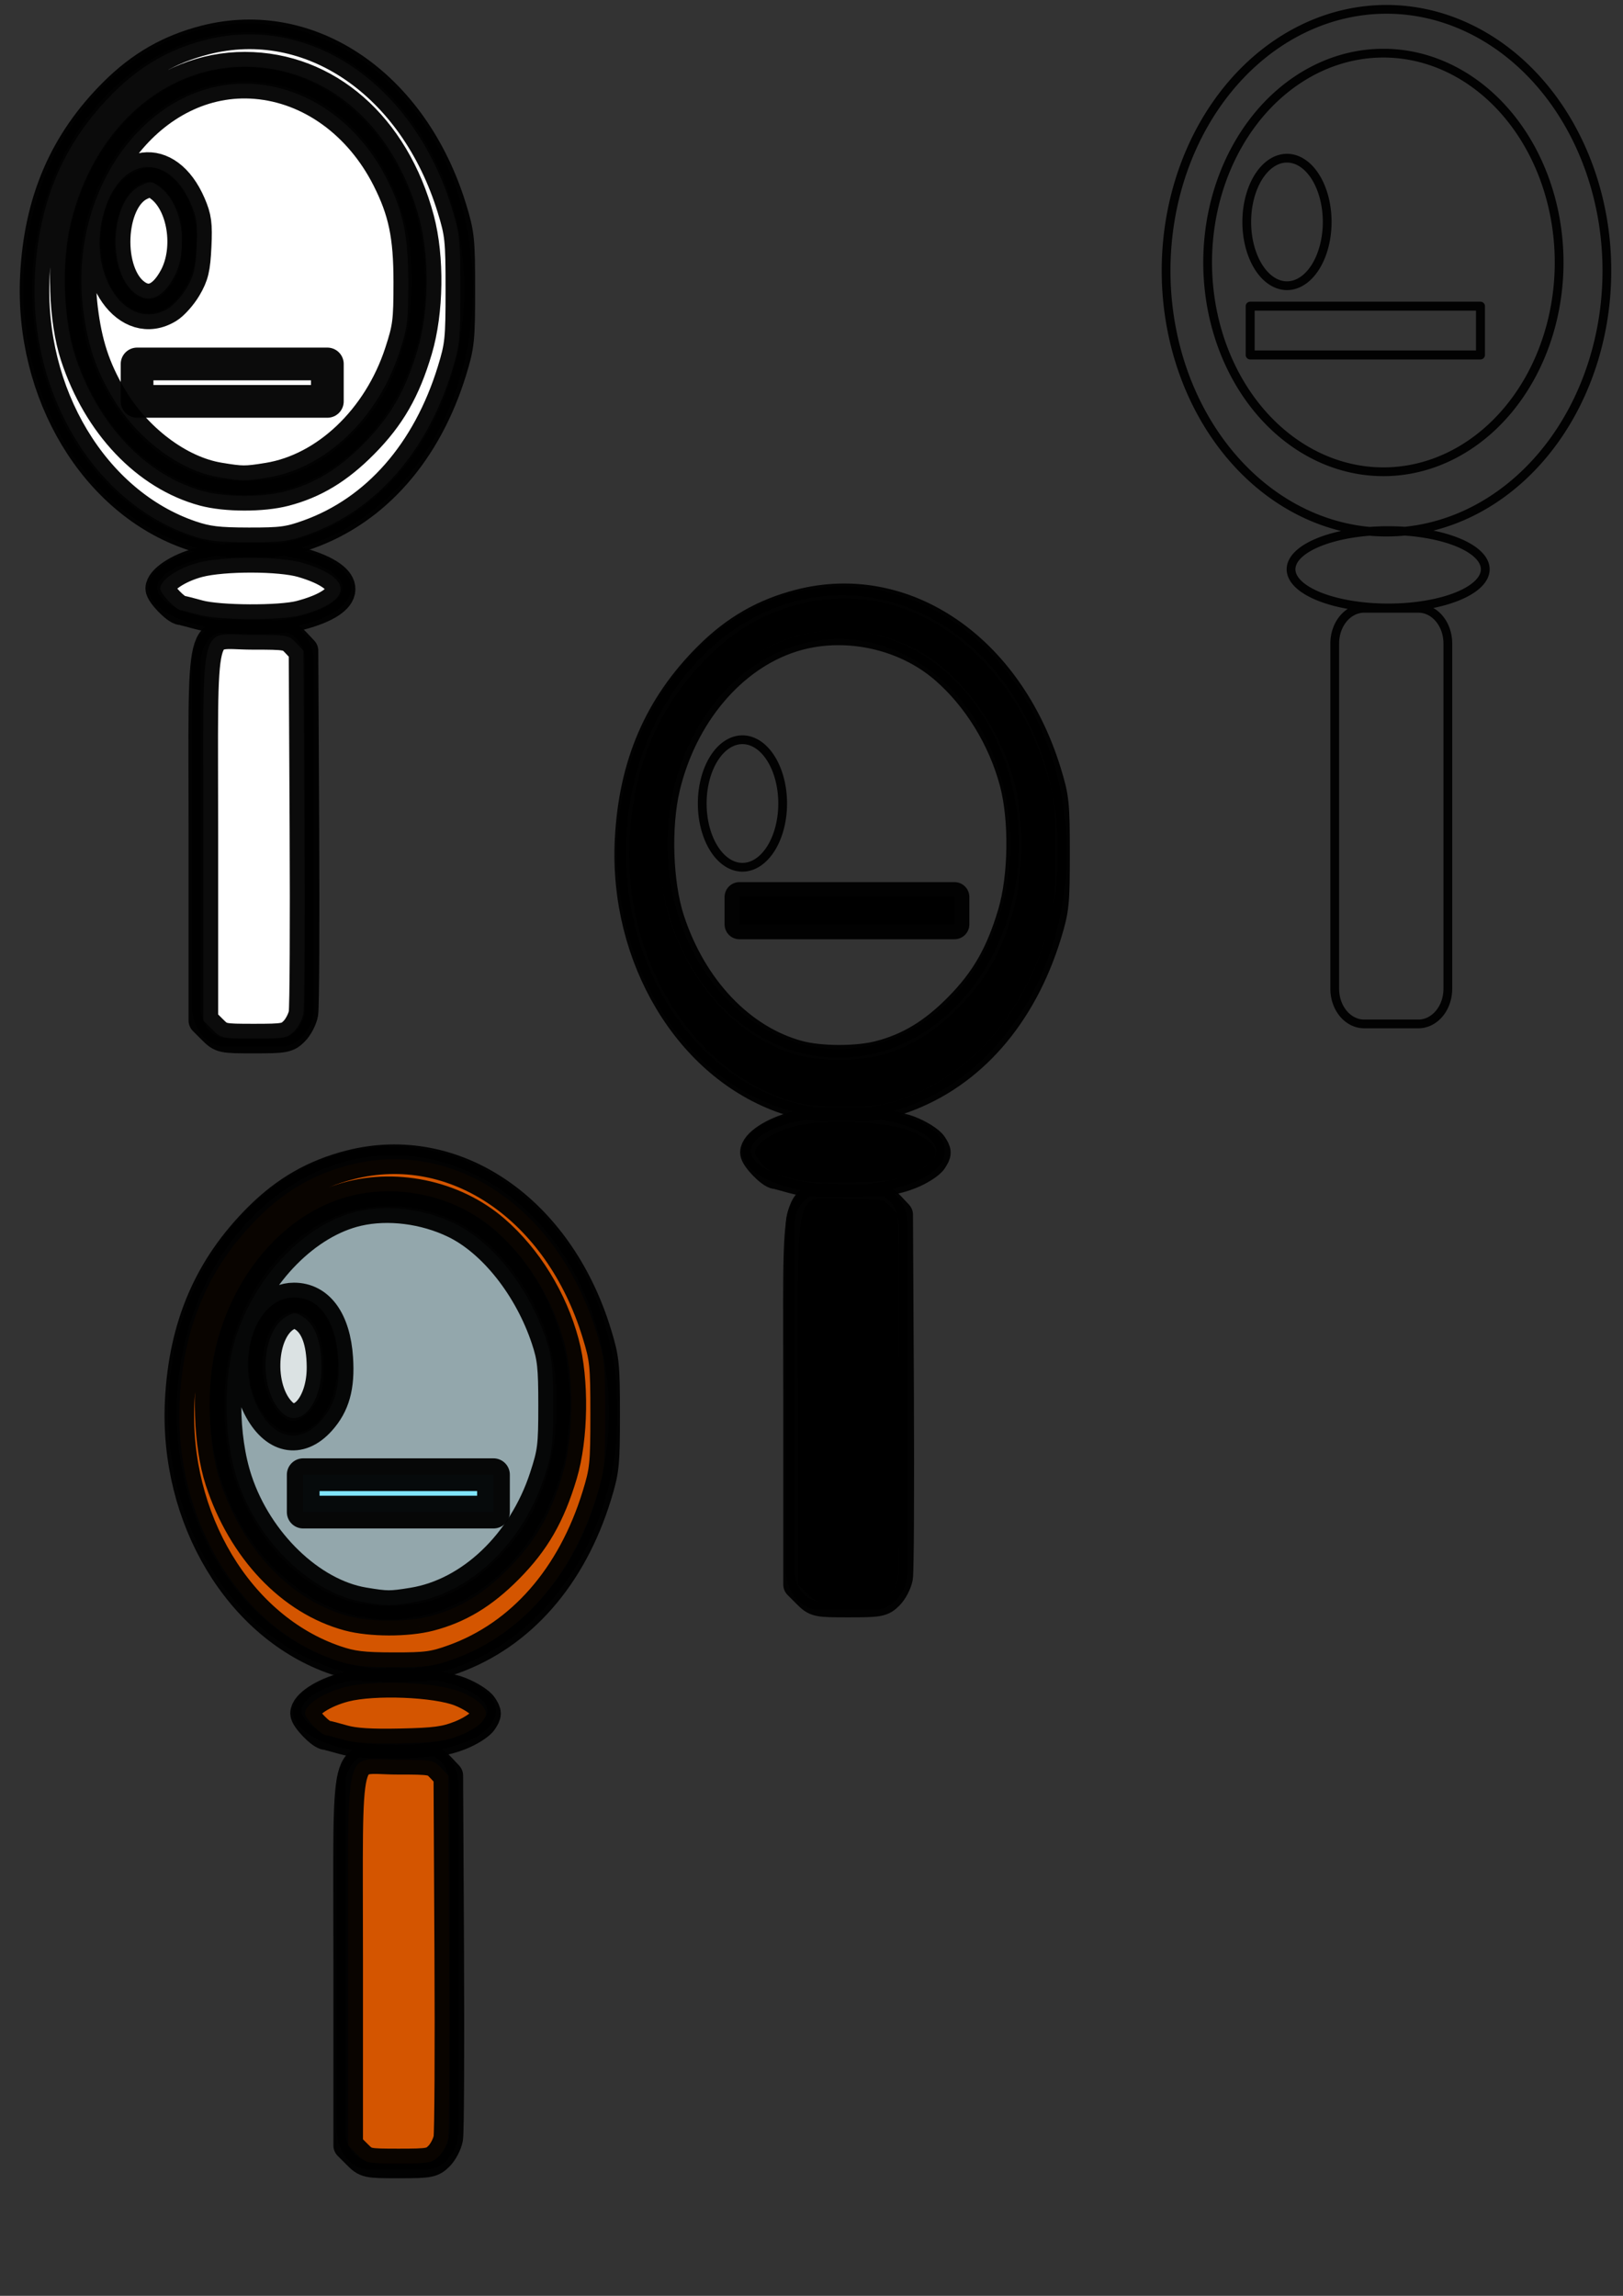 <?xml version="1.0" encoding="UTF-8" standalone="no"?>
<!-- Created with Inkscape (http://www.inkscape.org/) -->

<svg
   width="210mm"
   height="297mm"
   viewBox="0 0 210 297"
   version="1.1"
   id="svg5"
   inkscape:version="1.1.1 (3bf5ae0d25, 2021-09-20)"
   sodipodi:docname="magnifying glass icon svg.svg"
   xmlns:inkscape="http://www.inkscape.org/namespaces/inkscape"
   xmlns:sodipodi="http://sodipodi.sourceforge.net/DTD/sodipodi-0.dtd"
   xmlns="http://www.w3.org/2000/svg"
   xmlns:svg="http://www.w3.org/2000/svg">
  <rect x="0" y="0" width="210" height="297" fill="#333333" stroke="none"/>
  <sodipodi:namedview
     id="namedview7"
     pagecolor="#ffffff"
     bordercolor="#666666"
     borderopacity="1.0"
     inkscape:pageshadow="2"
     inkscape:pageopacity="0.0"
     inkscape:pagecheckerboard="0"
     inkscape:document-units="mm"
     showgrid="false"
     inkscape:zoom="0.66468037"
     inkscape:cx="728.16954"
     inkscape:cy="382.8908"
     inkscape:window-width="1680"
     inkscape:window-height="956"
     inkscape:window-x="-11"
     inkscape:window-y="-11"
     inkscape:window-maximized="1"
     inkscape:current-layer="layer1"
     showguides="true"
     inkscape:guide-bbox="true" />
  <defs
     id="defs2">
    <inkscape:path-effect
       effect="rough_hatches"
       id="path-effect2461"
       is_visible="true"
       lpeversion="1"
       direction="69.998,260.921 , 8.144,0"
       dist_rdm="6;1"
       growth="0"
       do_bend="true"
       bender="69.998,265.921 , 5,0"
       bottom_edge_variation="1.46;1"
       top_edge_variation="1.46;1"
       bottom_tgt_variation="0;1"
       top_tgt_variation="0;1"
       scale_bf="1"
       scale_bb="1"
       scale_tf="1"
       scale_tb="1"
       top_smth_variation="0;1"
       bottom_smth_variation="0;1"
       fat_output="true"
       stroke_width_top="1"
       stroke_width_bottom="1"
       front_thickness="1"
       back_thickness="0.25" />
    <inkscape:path-effect
       effect="skeletal"
       id="path-effect1945"
       is_visible="true"
       lpeversion="1"
       pattern="m 33.861,87.615 h 14.8 c 5.651,0 10.201,4.55 10.201,10.201 v 12.157 c 0,5.651 -4.55,10.201 -10.201,10.201 H 33.861 c -5.651,0 -10.201,-4.55 -10.201,-10.201 V 97.816 c 0,-5.651 4.55,-10.201 10.201,-10.201 z"
       copytype="repeated"
       prop_scale="1.28"
       scale_y_rel="false"
       spacing="2.6"
       normal_offset="0"
       tang_offset="0"
       prop_units="false"
       vertical_pattern="false"
       hide_knot="false"
       fuse_tolerance="0" />
    <inkscape:path-effect
       effect="skeletal"
       id="path-effect1762"
       is_visible="true"
       lpeversion="1"
       pattern="#rect1629"
       copytype="repeated"
       prop_scale="1"
       scale_y_rel="false"
       spacing="0"
       normal_offset="0"
       tang_offset="0"
       prop_units="false"
       vertical_pattern="false"
       hide_knot="false"
       fuse_tolerance="0" />
  </defs>
  <g
     inkscape:label="Layer 1"
     inkscape:groupmode="layer"
     id="layer1">
    <path
       style="fill:#917c6f;stroke:#000000;stroke-width:14.443;stroke-linecap:round;stroke-linejoin:round;stroke-opacity:0.955;paint-order:stroke markers fill"
       d=""
       id="path1102"
       transform="scale(0.265)" />
    <path
       style="fill:#917c6f;stroke:#000000;stroke-width:14.443;stroke-linecap:round;stroke-linejoin:round;stroke-opacity:0.955;paint-order:stroke markers fill"
       d=""
       id="path1570"
       transform="scale(0.265)" />
    <g
       id="g4098">
      <g
         id="g2298">
        <path
           id="path1684"
           style="fill:none;stroke:#000000;stroke-width:1.134;stroke-linecap:round;stroke-linejoin:round;stroke-opacity:0.955;paint-order:stroke markers fill"
           d="m 43.152,176.393 a 5.204,8.249 0 0 1 -5.204,8.249 5.204,8.249 0 0 1 -5.204,-8.249 5.204,8.249 0 0 1 5.204,-8.249 5.204,8.249 0 0 1 5.204,8.249 z m 36.189,6.308 a 28.518,33.813 0 0 1 -28.518,33.813 28.518,33.813 0 0 1 -28.518,-33.813 28.518,33.813 0 0 1 28.518,-33.813 28.518,33.813 0 0 1 28.518,33.813 z m -6.179,-1.068 a 22.739,27.078 0 0 1 -22.739,27.078 22.739,27.078 0 0 1 -22.739,-27.078 22.739,27.078 0 0 1 22.739,-27.078 22.739,27.078 0 0 1 22.739,27.078 z m -9.558,39.694 a 12.565,5.003 0 0 1 -12.565,5.003 12.565,5.003 0 0 1 -12.565,-5.003 12.565,5.003 0 0 1 12.565,-5.003 12.565,5.003 0 0 1 12.565,5.003 z m -15.659,5.047 h 7 c 2.115,0 3.817,2.032 3.817,4.557 v 44.653 c 0,2.525 -1.703,4.557 -3.817,4.557 h -7 c -2.115,0 -3.817,-2.032 -3.817,-4.557 v -44.653 c 0,-2.525 1.703,-4.557 3.817,-4.557 z" />
        <path
           style="fill:#d45500;stroke:#000000;stroke-width:14.443;stroke-linecap:round;stroke-linejoin:round;stroke-opacity:0.955;paint-order:stroke markers fill"
           d="m 174.404,1051.749 -4.398,-4.398 v -90.182 c 0,-108.944 -2.641,-98.11 23.919,-98.11 17.062,0 17.81,0.136 21.33,3.882 l 3.647,3.882 0.442,86.011 c 0.243,47.306 0.029,88.287 -0.476,91.069 -0.505,2.782 -2.535,6.675 -4.511,8.651 -3.337,3.337 -4.733,3.593 -19.574,3.593 -15.657,0 -16.07,-0.089 -20.379,-4.398 z"
           id="path1754"
           transform="scale(0.265)" />
        <path
           style="fill:#d45500;stroke:#000000;stroke-width:14.443;stroke-linecap:round;stroke-linejoin:round;stroke-opacity:0.955;paint-order:stroke markers fill"
           d="m 167.75,849.315 c -4.137,-1.187 -7.978,-2.189 -8.535,-2.225 -2.571,-0.169 -10.271,-8.156 -10.271,-10.655 0,-4.271 8.872,-10.111 19.495,-12.833 14.135,-3.621 44.304,-2.434 56.154,2.21 4.87,1.908 9.747,5.009 11.081,7.044 2.173,3.316 2.173,3.954 0,7.27 -1.331,2.031 -6.221,5.144 -11.081,7.054 -7.23,2.842 -12.127,3.493 -29.009,3.856 -14.306,0.308 -22.534,-0.202 -27.833,-1.722 z"
           id="path1793"
           transform="scale(0.265)" />
        <path
           style="fill:#d45500;stroke:#000000;stroke-width:14.443;stroke-linecap:round;stroke-linejoin:round;stroke-opacity:0.955;paint-order:stroke markers fill"
           d="M 163.902,810.484 C 116.767,794.415 84.836,741.293 87.747,683.787 c 1.852,-36.6 14.232,-65.354 38.549,-89.533 13.198,-13.123 27.165,-21.136 44.627,-25.602 51.129,-13.077 101.753,21.451 120.418,82.129 3.843,12.492 4.137,15.319 4.137,39.776 0,24.363 -0.304,27.316 -4.075,39.563 -12.204,39.637 -37.042,67.984 -69.958,79.843 -9.643,3.474 -13.255,3.957 -29.337,3.923 -14.969,-0.032 -20.154,-0.657 -28.206,-3.402 z m 45.911,-21.43 c 14.419,-3.756 26.148,-10.853 38.427,-23.254 13.118,-13.248 20.475,-26.035 26.414,-45.905 5.374,-17.982 5.762,-46.144 0.886,-64.372 -5.696,-21.297 -18.075,-41.39 -33.975,-55.152 -19.937,-17.255 -49.601,-23.343 -74.676,-15.325 -29.379,9.395 -53.266,37.723 -61.695,73.165 -4.519,19.003 -3.571,47.126 2.18,64.693 10.992,33.572 34.703,58.52 62.801,66.076 10.751,2.891 28.693,2.925 39.637,0.074 z"
           id="path1832"
           transform="scale(0.265)" />
        <path
           style="fill:#93a7ac;stroke:#000000;stroke-width:14.443;stroke-linecap:round;stroke-linejoin:round;stroke-opacity:0.955;paint-order:stroke markers fill"
           d="m 177.67,782.134 c -25.713,-4.268 -51.645,-29.242 -61.666,-59.389 -7.125,-21.434 -7.219,-51.537 -0.224,-71.868 10.204,-29.657 34.103,-53.805 58.912,-59.525 14.756,-3.402 32.578,-1.16 47.253,5.945 18.653,9.03 36.273,31.307 44.61,56.401 3.017,9.081 3.499,13.535 3.499,32.346 0,20.054 -0.355,22.899 -4.403,35.251 -10.543,32.17 -36.002,56.38 -64.08,60.936 -11.023,1.788 -12.58,1.782 -23.901,-0.097 z M 156.636,693.674 c 6.956,-7.74 9.449,-16.665 8.54,-30.58 -1.223,-18.722 -9.227,-29.707 -21.649,-29.707 -18.91,0 -29.186,30.979 -17.771,53.577 7.877,15.592 20.442,18.323 30.879,6.711 z"
           id="path2060"
           transform="scale(0.265)" />
        <path
           style="fill:#dbe2e3;stroke:#000000;stroke-width:14.443;stroke-linecap:round;stroke-linejoin:round;stroke-opacity:0.955;paint-order:stroke markers fill"
           d="m 137.547,689.477 c -11.635,-11.635 -10.081,-39.997 2.572,-46.96 3.543,-1.949 4.395,-1.899 8.024,0.479 5.755,3.771 8.737,11.948 8.838,24.241 0.152,18.307 -10.816,30.858 -19.435,22.239 z"
           id="path2173"
           transform="scale(0.265)" />
      </g>
      <rect
         style="fill:#80e5ff;fill-opacity:1;stroke:#000000;stroke-width:4.233;stroke-linecap:round;stroke-linejoin:round;stroke-opacity:0.955;paint-order:stroke markers fill"
         id="rect932"
         width="24.62"
         height="4.84"
         x="39.232"
         y="190.775" />
    </g>
    <g
       id="g4106">
      <g
         id="g2691">
        <path
           id="path1682"
           style="fill:none;stroke:#000000;stroke-width:1.134;stroke-linecap:round;stroke-linejoin:round;stroke-opacity:0.955;paint-order:stroke markers fill"
           d="m 101.269,103.946 a 5.204,8.249 0 0 1 -5.204,8.249 5.204,8.249 0 0 1 -5.204,-8.249 5.204,8.249 0 0 1 5.204,-8.249 5.204,8.249 0 0 1 5.204,8.249 z m 36.189,6.308 a 28.518,33.813 0 0 1 -28.518,33.813 28.518,33.813 0 0 1 -28.518,-33.813 28.518,33.813 0 0 1 28.518,-33.813 28.518,33.813 0 0 1 28.518,33.813 z m -6.179,-1.068 a 22.739,27.078 0 0 1 -22.739,27.078 22.739,27.078 0 0 1 -22.739,-27.078 22.739,27.078 0 0 1 22.739,-27.078 22.739,27.078 0 0 1 22.739,27.078 z m -9.558,39.694 a 12.565,5.003 0 0 1 -12.565,5.003 12.565,5.003 0 0 1 -12.565,-5.003 12.565,5.003 0 0 1 12.565,-5.003 12.565,5.003 0 0 1 12.565,5.003 z m -15.659,5.047 h 7 c 2.115,0 3.817,2.032 3.817,4.557 v 44.653 c 0,2.525 -1.703,4.557 -3.817,4.557 h -7 c -2.115,0 -3.817,-2.032 -3.817,-4.557 v -44.653 c 0,-2.525 1.703,-4.557 3.817,-4.557 z" />
        <path
           style="fill:#000000;stroke:#000000;stroke-width:14.443;stroke-linecap:round;stroke-linejoin:round;stroke-opacity:0.955;paint-order:stroke markers fill"
           d="m 394.059,777.933 -4.398,-4.398 v -90.182 c 0,-108.944 -2.641,-98.11 23.919,-98.11 17.062,0 17.81,0.136 21.33,3.882 l 3.647,3.882 0.442,86.011 c 0.243,47.306 0.029,88.287 -0.476,91.069 -0.505,2.782 -2.535,6.675 -4.511,8.651 -3.337,3.337 -4.733,3.593 -19.574,3.593 -15.657,0 -16.07,-0.089 -20.379,-4.398 z"
           id="path2490"
           transform="scale(0.265)" />
        <path
           style="fill:#000000;stroke:#000000;stroke-width:14.443;stroke-linecap:round;stroke-linejoin:round;stroke-opacity:0.955;paint-order:stroke markers fill"
           d="m 387.404,575.499 c -4.137,-1.187 -7.978,-2.189 -8.535,-2.225 -2.571,-0.169 -10.271,-8.156 -10.271,-10.655 0,-4.271 8.872,-10.111 19.495,-12.833 14.135,-3.621 44.304,-2.434 56.154,2.21 4.87,1.908 9.747,5.009 11.081,7.044 2.173,3.316 2.173,3.954 0,7.27 -1.331,2.031 -6.221,5.144 -11.081,7.054 -7.23,2.842 -12.127,3.493 -29.009,3.856 -14.306,0.308 -22.534,-0.202 -27.833,-1.722 z"
           id="path2529"
           transform="scale(0.265)" />
        <path
           style="fill:#000000;stroke:#000000;stroke-width:14.443;stroke-linecap:round;stroke-linejoin:round;stroke-opacity:0.955;paint-order:stroke markers fill"
           d="m 383.556,536.668 c -47.135,-16.069 -79.065,-69.191 -76.155,-126.697 1.852,-36.6 14.232,-65.354 38.549,-89.533 13.198,-13.123 27.165,-21.136 44.627,-25.602 51.129,-13.077 101.753,21.451 120.418,82.129 3.843,12.492 4.137,15.319 4.137,39.776 0,24.363 -0.304,27.316 -4.075,39.563 -12.204,39.637 -37.042,67.984 -69.958,79.843 -9.643,3.474 -13.255,3.957 -29.337,3.923 -14.969,-0.032 -20.154,-0.657 -28.206,-3.402 z m 45.911,-21.43 c 14.419,-3.756 26.148,-10.853 38.427,-23.254 13.118,-13.248 20.475,-26.035 26.414,-45.905 5.374,-17.982 5.762,-46.144 0.886,-64.372 -5.696,-21.297 -18.075,-41.39 -33.975,-55.152 -19.937,-17.255 -49.601,-23.343 -74.676,-15.325 -29.379,9.395 -53.266,37.723 -61.695,73.165 -4.519,19.003 -3.571,47.126 2.18,64.693 10.992,33.572 34.703,58.52 62.801,66.076 10.751,2.891 28.693,2.925 39.637,0.074 z"
           id="path2568"
           transform="scale(0.265)" />
      </g>
      <rect
         style="fill:#000000;fill-opacity:1;stroke:#000000;stroke-width:3.849;stroke-linecap:round;stroke-linejoin:round;stroke-opacity:0.955;paint-order:stroke markers fill"
         id="rect3516"
         width="27.823"
         height="3.541"
         x="95.677"
         y="116.041" />
    </g>
    <g
       id="g4088">
      <g
         id="g3029">
        <path
           id="path1559"
           style="fill:none;stroke:#000000;stroke-width:1.134;stroke-linecap:round;stroke-linejoin:round;stroke-opacity:0.955;paint-order:stroke markers fill"
           d="m 24.443,31.101 a 5.204,8.249 0 0 1 -5.204,8.249 5.204,8.249 0 0 1 -5.204,-8.249 5.204,8.249 0 0 1 5.204,-8.249 5.204,8.249 0 0 1 5.204,8.249 z m 36.189,6.308 A 28.518,33.813 0 0 1 32.114,71.222 28.518,33.813 0 0 1 3.597,37.409 28.518,33.813 0 0 1 32.114,3.597 28.518,33.813 0 0 1 60.632,37.409 Z m -6.179,-1.068 A 22.739,27.078 0 0 1 31.713,63.419 22.739,27.078 0 0 1 8.974,36.342 22.739,27.078 0 0 1 31.713,9.264 22.739,27.078 0 0 1 54.453,36.342 Z m -9.558,39.694 a 12.565,5.003 0 0 1 -12.565,5.003 12.565,5.003 0 0 1 -12.565,-5.003 12.565,5.003 0 0 1 12.565,-5.003 12.565,5.003 0 0 1 12.565,5.003 z m -15.659,5.047 h 7 c 2.115,0 3.817,2.032 3.817,4.557 v 44.653 c 0,2.525 -1.703,4.557 -3.817,4.557 h -7 c -2.115,0 -3.817,-2.032 -3.817,-4.557 V 85.64 c 0,-2.525 1.703,-4.557 3.817,-4.557 z" />
        <path
           style="fill:#ffffff;stroke:#000000;stroke-width:14.443;stroke-linecap:round;stroke-linejoin:round;stroke-opacity:0.955;paint-order:stroke markers fill"
           d="m 103.694,502.613 -4.398,-4.398 v -90.182 c 0,-108.944 -2.641,-98.11 23.919,-98.11 17.062,0 17.81,0.136 21.33,3.882 l 3.647,3.882 0.442,86.011 c 0.243,47.306 0.029,88.287 -0.476,91.069 -0.505,2.782 -2.535,6.675 -4.511,8.651 -3.337,3.337 -4.733,3.593 -19.574,3.593 -15.657,0 -16.07,-0.089 -20.379,-4.398 z"
           id="path2748"
           transform="scale(0.265)" />
        <path
           style="fill:#ffffff;stroke:#000000;stroke-width:14.443;stroke-linecap:round;stroke-linejoin:round;stroke-opacity:0.955;paint-order:stroke markers fill"
           d="m 97.039,300.109 c -4.137,-1.149 -7.978,-2.119 -8.535,-2.155 -2.571,-0.169 -10.271,-8.156 -10.271,-10.655 0,-4.166 8.722,-10.041 18.805,-12.667 12.036,-3.135 39.708,-3.091 50.505,0.08 25.36,7.449 24.983,18.764 -0.855,25.649 -9.828,2.619 -39.859,2.467 -49.648,-0.252 z"
           id="path2787"
           transform="scale(0.265)" />
        <path
           style="fill:#ffffff;stroke:#000000;stroke-width:14.443;stroke-linecap:round;stroke-linejoin:round;stroke-opacity:0.955;paint-order:stroke markers fill"
           d="M 93.191,261.348 C 46.056,245.279 14.126,192.157 17.036,134.651 18.888,98.051 31.269,69.297 55.585,45.118 68.784,31.995 82.751,23.982 100.213,19.516 151.342,6.44 201.966,40.967 220.631,101.645 c 3.843,12.492 4.137,15.319 4.137,39.776 0,24.363 -0.304,27.316 -4.075,39.563 -12.204,39.637 -37.042,67.984 -69.958,79.843 -9.643,3.474 -13.255,3.957 -29.337,3.923 -14.969,-0.032 -20.154,-0.657 -28.206,-3.402 z m 45.911,-21.43 c 14.419,-3.756 26.148,-10.853 38.427,-23.254 13.144,-13.275 20.511,-26.096 26.376,-45.905 5.487,-18.533 5.877,-45.051 0.936,-63.684 C 192.784,61.605 159.641,32.628 119.606,32.557 79.656,32.485 45.367,63.308 34.484,109.075 c -4.519,19.003 -3.571,47.126 2.18,64.693 10.992,33.572 34.703,58.52 62.801,66.076 10.751,2.891 28.693,2.925 39.637,0.074 z"
           id="path2826"
           transform="scale(0.265)" />
        <path
           style="fill:#ffffff;stroke:#000000;stroke-width:14.443;stroke-linecap:round;stroke-linejoin:round;stroke-opacity:0.955;paint-order:stroke markers fill"
           d="m 66.512,143.579 c -14.445,-10.118 -13.003,-45.733 2.144,-52.957 4.809,-2.293 5.314,-2.262 9.213,0.579 11.138,8.115 14.626,30.17 6.991,44.199 -5.364,9.856 -11.836,12.741 -18.348,8.179 z"
           id="path2865"
           transform="scale(0.265)" />
        <path
           style="fill:#ffffff;stroke:#000000;stroke-width:14.443;stroke-linecap:round;stroke-linejoin:round;stroke-opacity:0.955;paint-order:stroke markers fill"
           d="M 106.959,232.997 C 87.477,229.764 66.629,213.993 54.518,193.326 46.564,179.753 42.648,167.776 40.567,150.665 33.237,90.381 74.468,36.848 124.97,41.077 c 26.418,2.212 50.327,19.512 63.85,46.199 7.998,15.784 10.523,27.874 10.523,50.384 0,19.223 -0.385,22.237 -4.403,34.499 -10.543,32.17 -36.002,56.38 -64.08,60.936 -11.023,1.788 -12.58,1.782 -23.901,-0.097 z M 82.252,150.537 c 2.624,-1.6 6.653,-6.12 8.953,-10.045 3.479,-5.936 4.286,-9.317 4.802,-20.107 0.525,-10.975 0.103,-14.173 -2.738,-20.779 -11.389,-26.475 -35.568,-23.248 -42.994,5.738 -7.598,29.656 12.01,57.368 31.977,45.193 z"
           id="path2904"
           transform="scale(0.265)" />
      </g>
      <rect
         style="fill:#ffffff;fill-opacity:1;stroke:#000000;stroke-width:4.233;stroke-linecap:round;stroke-linejoin:round;stroke-opacity:0.955;paint-order:stroke markers fill"
         id="rect3776"
         width="24.62"
         height="4.84"
         x="17.737"
         y="47.085" />
    </g>
    <g
       id="g4110">
      <path
         id="path1680"
         style="fill:none;stroke:#000000;stroke-width:1.134;stroke-linecap:round;stroke-linejoin:round;stroke-opacity:0.955;paint-order:stroke markers fill"
         d="m 171.726,28.713 a 5.204,8.249 0 0 1 -5.204,8.249 5.204,8.249 0 0 1 -5.204,-8.249 5.204,8.249 0 0 1 5.204,-8.249 5.204,8.249 0 0 1 5.204,8.249 z m 36.189,6.308 A 28.518,33.813 0 0 1 179.397,68.834 28.518,33.813 0 0 1 150.879,35.021 28.518,33.813 0 0 1 179.397,1.208 28.518,33.813 0 0 1 207.915,35.021 Z m -6.179,-1.068 A 22.739,27.078 0 0 1 178.996,61.031 22.739,27.078 0 0 1 156.256,33.953 22.739,27.078 0 0 1 178.996,6.876 22.739,27.078 0 0 1 201.735,33.953 Z m -9.558,39.694 a 12.565,5.003 0 0 1 -12.565,5.003 12.565,5.003 0 0 1 -12.565,-5.003 12.565,5.003 0 0 1 12.565,-5.003 12.565,5.003 0 0 1 12.565,5.003 z m -15.659,5.047 h 7 c 2.115,0 3.817,2.032 3.817,4.557 v 44.653 c 0,2.525 -1.703,4.557 -3.817,4.557 h -7 c -2.115,0 -3.817,-2.032 -3.817,-4.557 V 83.251 c 0,-2.525 1.703,-4.557 3.817,-4.557 z" />
      <rect
         style="fill:none;fill-opacity:1;stroke:#000000;stroke-width:1.16;stroke-linecap:round;stroke-linejoin:round;stroke-miterlimit:4;stroke-dasharray:none;stroke-opacity:0.955;paint-order:stroke markers fill"
         id="rect3918"
         width="29.798"
         height="6.312"
         x="161.76"
         y="39.608" />
    </g>
  </g>
</svg>
